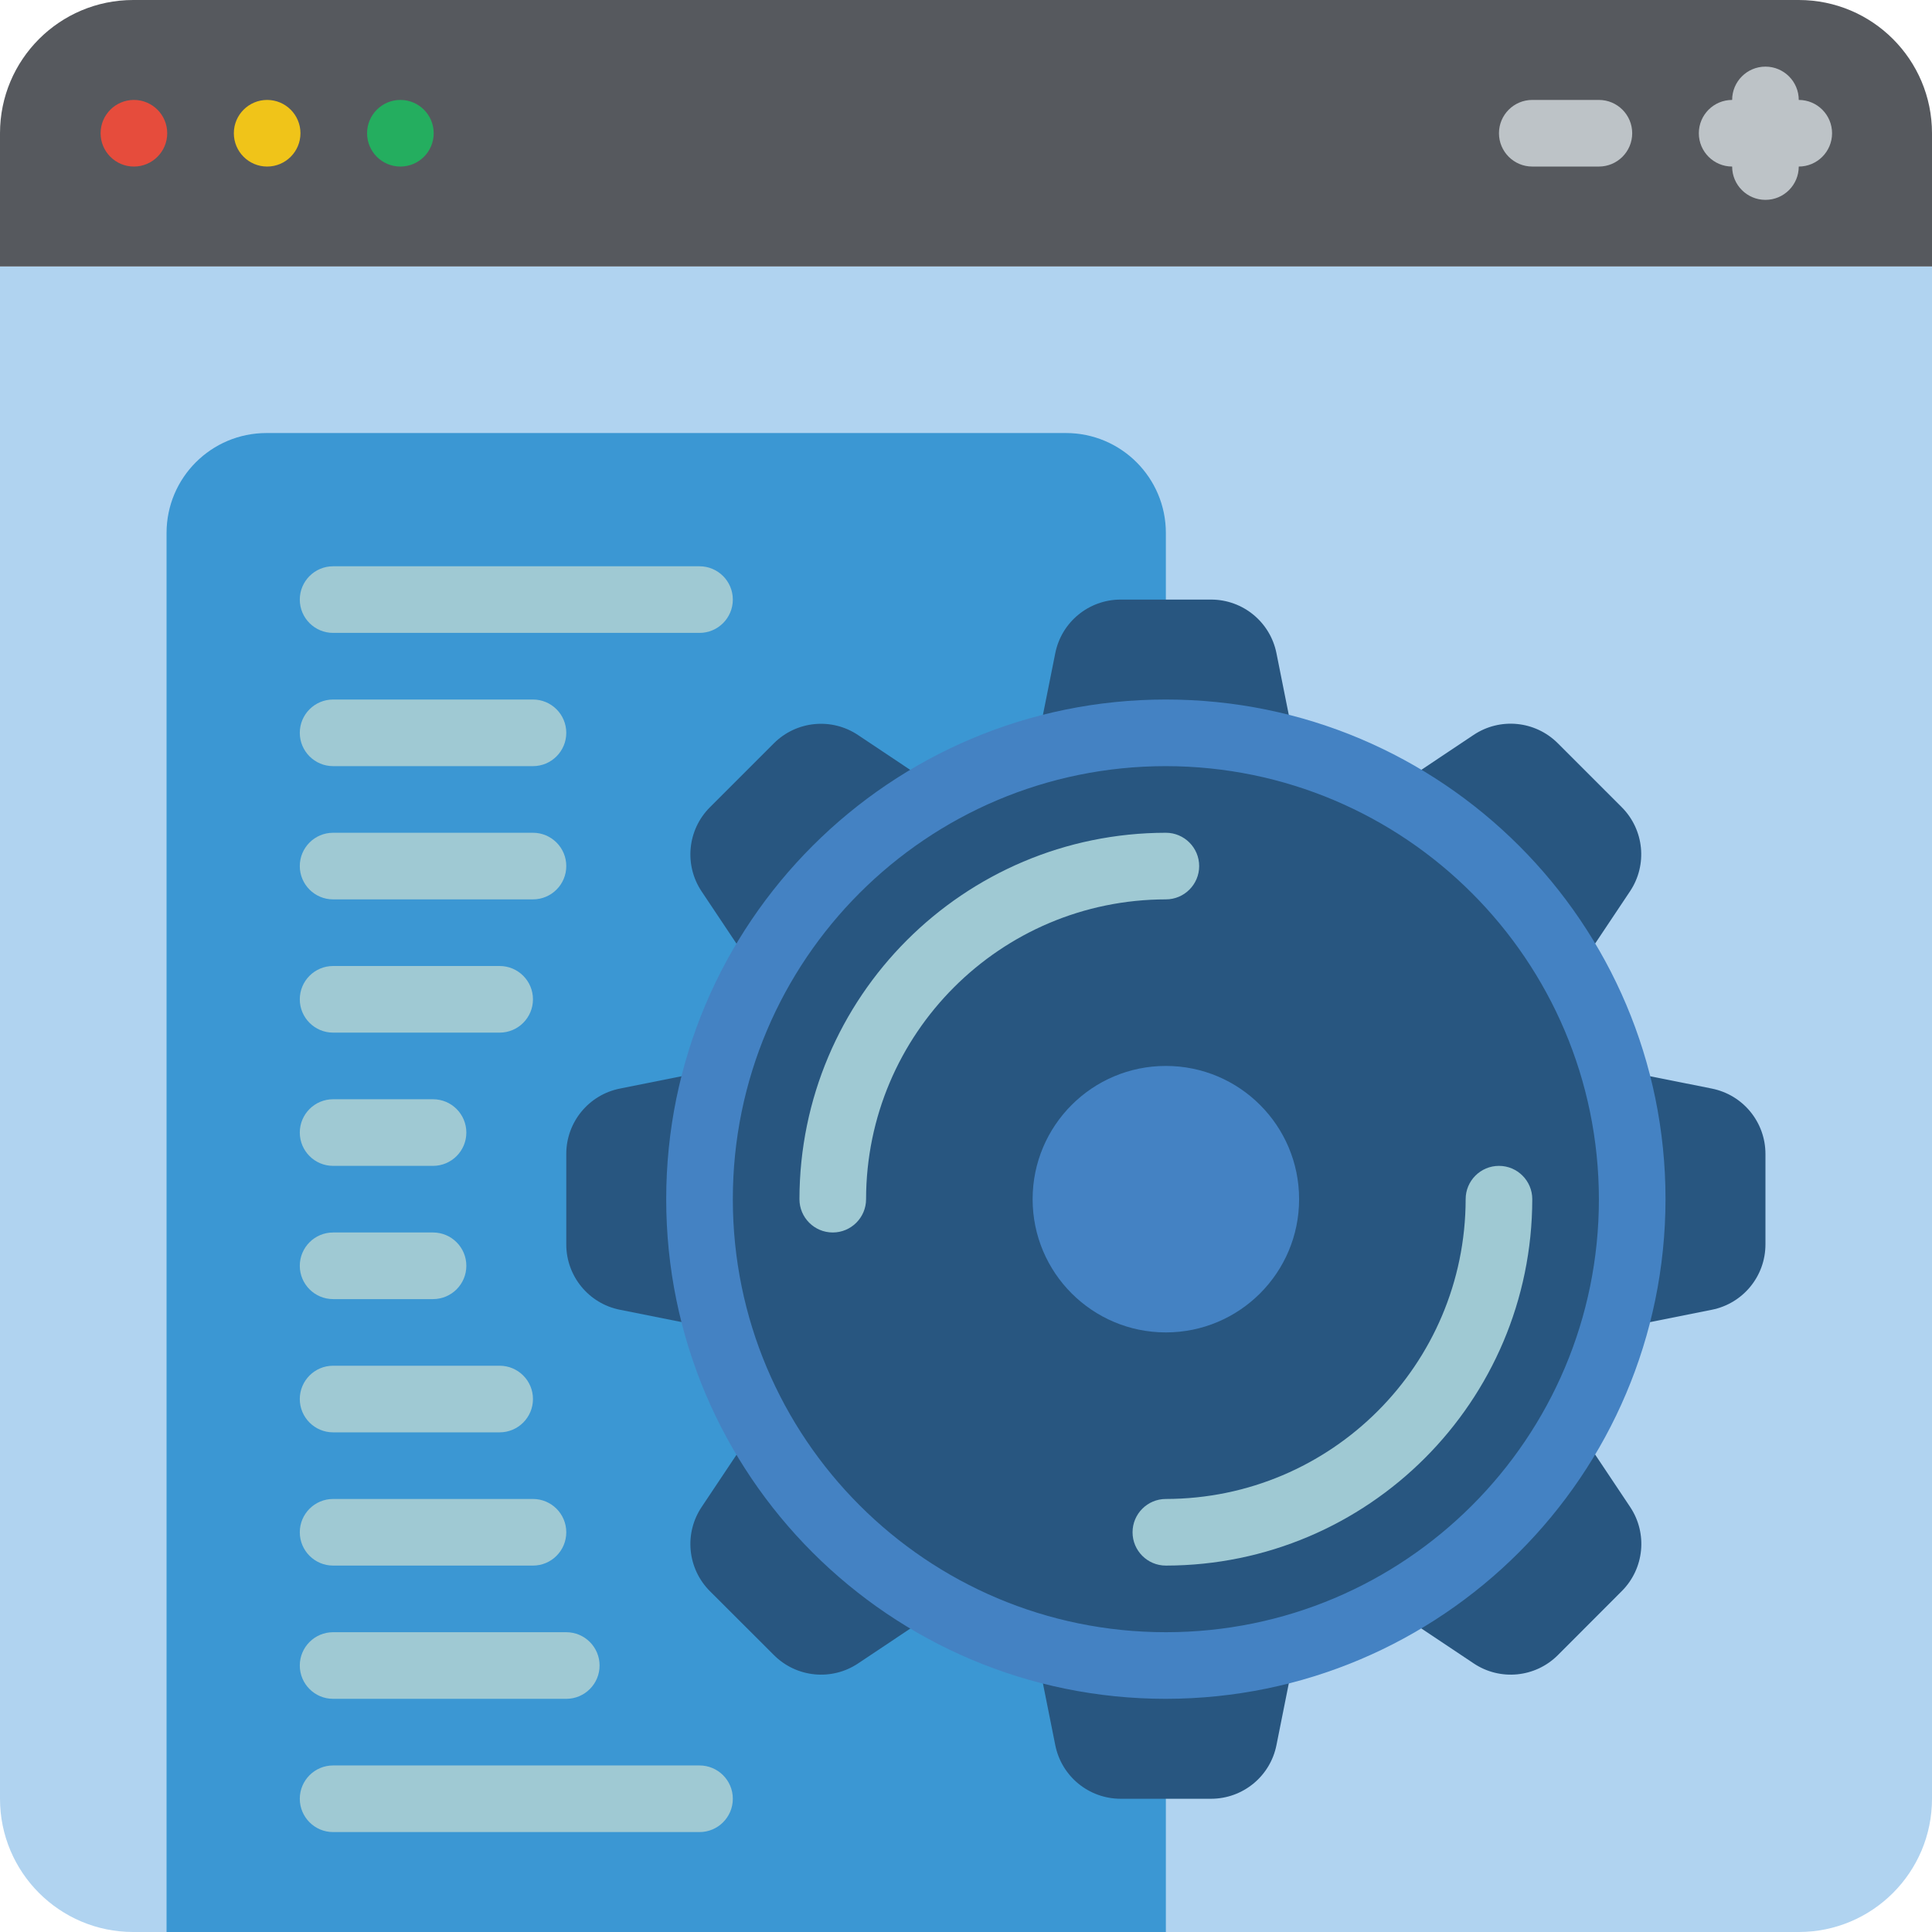 <svg height="512" viewBox="0 0 58 58" width="512" xmlns="http://www.w3.org/2000/svg"><g id="025---Folder-Preferences" fill="none"><path id="Shape" d="m58 8v46c0 2.209-1.791 4-4 4h-50c-2.209 0-4-1.791-4-4v-46z" fill="#b0d3f0"/><path id="Shape" d="m35 58h-30v-42c0-1.657 1.343-3 3-3h24c1.657 0 3 1.343 3 3z" fill="#3b97d3"/><path id="Shape" d="m41.739 23.732 2.5-1.669c.793-.53 1.849-.426 2.524.247l1.924 1.924c.673.675.777 1.731.247 2.524l-1.669 2.5 1.175 2.832 2.95.59c.935.186 1.609 1.006 1.61 1.96v2.72c-.001.954-.675 1.774-1.61 1.96l-2.95.59-1.172 2.829 1.669 2.5c.53.793.426 1.849-.247 2.524l-1.924 1.927c-.675.673-1.731.777-2.524.247l-2.5-1.669-2.832 1.172-.59 2.95c-.186.935-1.006 1.609-1.96 1.61h-2.72c-.954-.001-1.774-.675-1.96-1.61l-.59-2.95-2.829-1.172-2.5 1.669c-.793.53-1.849.426-2.524-.247l-1.927-1.924c-.673-.675-.777-1.731-.247-2.524l1.669-2.5-1.172-2.832-2.95-.59c-.935-.186-1.609-1.006-1.61-1.96v-2.72c.001-.954.675-1.774 1.61-1.96l2.95-.59 1.172-2.829-1.669-2.5c-.53-.793-.426-1.849.247-2.524l1.924-1.924c.675-.673 1.731-.777 2.524-.247l2.5 1.669 2.832-1.175.59-2.95c.186-.935 1.006-1.609 1.96-1.61h2.72c.954.001 1.774.675 1.96 1.61l.59 2.95z" fill="#285680"/><path id="Shape" d="m58 4v4h-58v-4c0-2.209 1.791-4 4-4h50c2.209 0 4 1.791 4 4z" fill="#56595e"/><path id="Shape" d="m4.02 5c-.552 0-1-.448-1-1s.448-1 1-1 1 .448 1 1-.448 1-1 1z" fill="#e64c3c"/><path id="Shape" d="m8.02 5c-.552 0-1-.448-1-1s.448-1 1-1 1 .448 1 1-.448 1-1 1z" fill="#f0c419"/><path id="Shape" d="m12.02 5c-.552 0-1-.448-1-1s.448-1 1-1 1 .448 1 1-.448 1-1 1z" fill="#24ae5f"/><path id="Shape" d="m53 6c-.552 0-1-.448-1-1v-2c0-.552.448-1 1-1s1 .448 1 1v2c0 .552-.448 1-1 1z" fill="#bdc3c7"/><path id="Shape" d="m52 4h2" fill="#bdc3c7"/><path id="Shape" d="m54 5h-2c-.552 0-1-.448-1-1s.448-1 1-1h2c.552 0 1 .448 1 1s-.448 1-1 1z" fill="#bdc3c7"/><path id="Shape" d="m46 4h2" fill="#bdc3c7"/><path id="Shape" d="m48 5h-2c-.552 0-1-.448-1-1s.448-1 1-1h2c.552 0 1 .448 1 1s-.448 1-1 1z" fill="#bdc3c7"/><path id="Shape" d="m35 51c-8.284 0-15-6.716-15-15s6.716-15 15-15 15 6.716 15 15c-.009 8.28-6.72 14.991-15 15zm0-28c-7.18 0-13 5.82-13 13s5.82 13 13 13 13-5.82 13-13c-.008-7.176-5.824-12.992-13-13z" fill="#4482c3"/><path id="Shape" d="m35 47c-.552 0-1-.448-1-1s.448-1 1-1c4.968-.006 8.994-4.032 9-9 0-.552.448-1 1-1s1 .448 1 1c-.007 6.072-4.928 10.993-11 11z" fill="#9fc9d3"/><path id="Shape" d="m25 37c-.552 0-1-.448-1-1 .007-6.072 4.928-10.993 11-11 .552 0 1 .448 1 1s-.448 1-1 1c-4.968.006-8.994 4.032-9 9 0 .552-.448 1-1 1z" fill="#9fc9d3"/><circle id="Oval" cx="35" cy="36" fill="#4482c3" r="4"/><g fill="#9fc9d3"><path id="Shape" d="m21 19h-11c-.552 0-1-.448-1-1s.448-1 1-1h11c.552 0 1 .448 1 1s-.448 1-1 1z"/><path id="Shape" d="m16 27h-6c-.552 0-1-.448-1-1s.448-1 1-1h6c.552 0 1 .448 1 1s-.448 1-1 1z"/><path id="Shape" d="m15 31h-5c-.552 0-1-.448-1-1s.448-1 1-1h5c.552 0 1 .448 1 1s-.448 1-1 1z"/><path id="Shape" d="m13 35h-3c-.552 0-1-.448-1-1s.448-1 1-1h3c.552 0 1 .448 1 1s-.448 1-1 1z"/><path id="Shape" d="m13 39h-3c-.552 0-1-.448-1-1s.448-1 1-1h3c.552 0 1 .448 1 1s-.448 1-1 1z"/><path id="Shape" d="m15 43h-5c-.552 0-1-.448-1-1s.448-1 1-1h5c.552 0 1 .448 1 1s-.448 1-1 1z"/><path id="Shape" d="m16 47h-6c-.552 0-1-.448-1-1s.448-1 1-1h6c.552 0 1 .448 1 1s-.448 1-1 1z"/><path id="Shape" d="m17 51h-7c-.552 0-1-.448-1-1s.448-1 1-1h7c.552 0 1 .448 1 1s-.448 1-1 1z"/><path id="Shape" d="m21 55h-11c-.552 0-1-.448-1-1s.448-1 1-1h11c.552 0 1 .448 1 1s-.448 1-1 1z"/><path id="Shape" d="m16 23h-6c-.552 0-1-.448-1-1s.448-1 1-1h6c.552 0 1 .448 1 1s-.448 1-1 1z"/></g></g></svg>